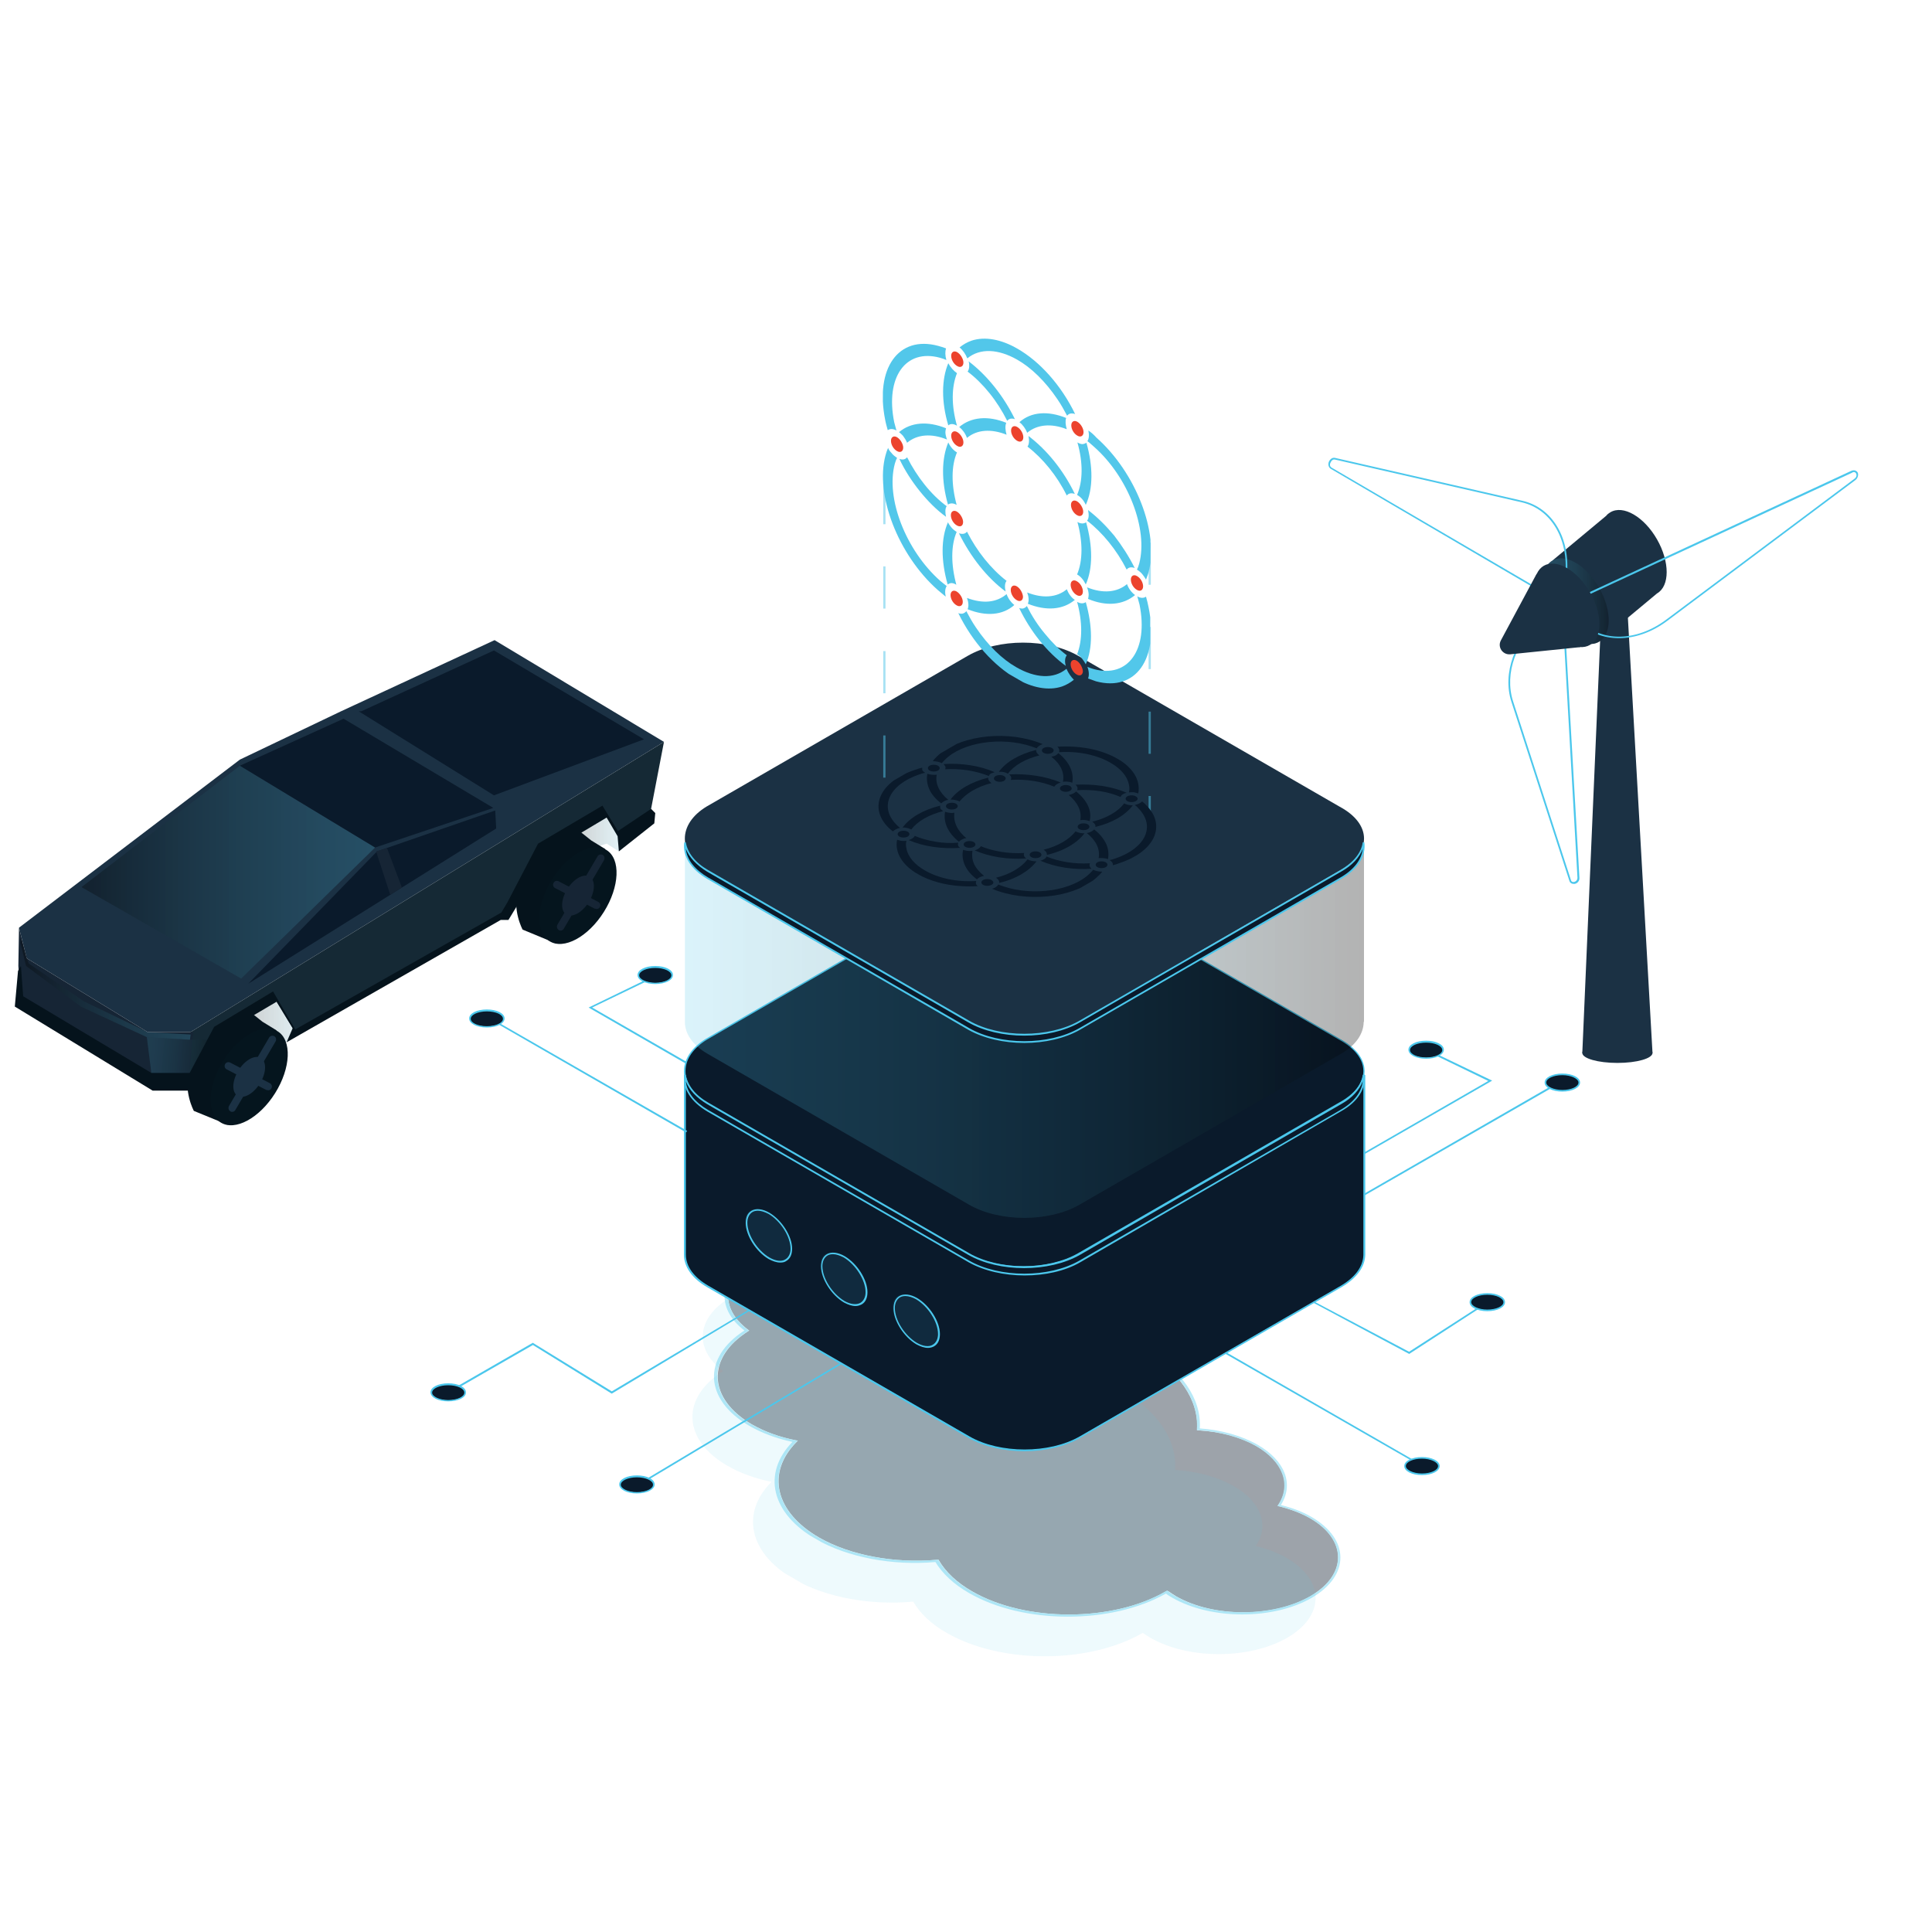 <?xml version="1.0" encoding="utf-8"?>
<!-- Generator: Adobe Illustrator 24.3.0, SVG Export Plug-In . SVG Version: 6.00 Build 0)  -->
<svg version="1.1" id="Layer_1" xmlns="http://www.w3.org/2000/svg" xmlns:xlink="http://www.w3.org/1999/xlink" x="0px" y="0px"
	 viewBox="0 0 600 600" style="enable-background:new 0 0 600 600;" xml:space="preserve">
<style type="text/css">
	.st0{opacity:0.4;}
	.st1{enable-background:new    ;}
	.st2{clip-path:url(#SVGID_2_);}
	.st3{fill:#0A1A2B;}
	.st4{fill:#4BC7EC;}
	.st5{opacity:0.1;}
	.st6{clip-path:url(#SVGID_4_);}
	.st7{fill:#52C7EA;}
	.st8{opacity:0.21;fill:url(#SVGID_5_);enable-background:new    ;}
	.st9{opacity:0.21;fill:url(#SVGID_6_);enable-background:new    ;}
	.st10{fill:#05131C;}
	.st11{fill:#05151E;}
	.st12{fill:#1B3144;}
	.st13{fill:#162535;}
	.st14{fill:#152935;}
	.st15{opacity:0.3;fill:url(#SVGID_7_);enable-background:new    ;}
	.st16{opacity:0.3;fill:url(#SVGID_8_);enable-background:new    ;}
	.st17{opacity:0.21;fill:url(#SVGID_9_);enable-background:new    ;}
	.st18{opacity:0.1;fill:#4BC7EC;}
	.st19{opacity:0.3;fill:url(#SVGID_10_);enable-background:new    ;}
	.st20{clip-path:url(#SVGID_12_);}
	.st21{fill:#EC432D;}
	.st22{opacity:0.5;fill:#52C7EA;}
	.st23{clip-path:url(#SVGID_14_);}
	.st24{opacity:0.3;fill:url(#SVGID_15_);enable-background:new    ;}
	.st25{clip-path:url(#SVGID_17_);}
</style>
<g class="st0">
	<g>
		<g class="st1">
			<defs>
				<polygon id="SVGID_1_" class="st1" points="167.8,428.5 269.7,369.2 448.4,472.4 346.5,531.7 				"/>
			</defs>
			<clipPath id="SVGID_2_">
				<use xlink:href="#SVGID_1_"  style="overflow:visible;"/>
			</clipPath>
			<g class="st2">
				<g>
					<g>
						<g>
							<path class="st3" d="M354.9,419.2c-9.2-5.3-20.9-8.6-33.8-9.5l-0.3,0l-0.1-0.2c-1.3-3-4-5.7-7.8-7.9
								c-7.5-4.3-18.5-6-28.7-4.4l-0.5,0.1l-0.1-0.3c-1.5-2.5-3.9-4.7-7.1-6.6c-11.6-6.7-30.3-6.7-41.8,0
								c-10.5,6.1-11.5,15.8-2.3,22.6l0.3,0.2l-0.3,0.2c-13.1,8.3-12.6,21,1.2,29c3.9,2.2,8.4,3.9,13.6,4.9l0.6,0.1l-0.3,0.3
								c-9.7,9.7-6.8,21.9,6.9,29.8c9.6,5.5,23.3,8.1,36.7,6.9l0.4,0l0.1,0.2c2.1,3.6,5.6,6.9,10.3,9.6c16.6,9.6,43.6,9.6,60.2,0
								l0.4-0.2l0.4,0.2c0.7,0.5,1.5,1,2.3,1.5c11.6,6.7,30.3,6.7,41.8,0s11.4-17.6-0.1-24.2c-2.8-1.6-6-2.8-9.6-3.7l-0.5-0.1
								l0.2-0.3c4.2-6.3,1.6-13.5-6.8-18.3c-4.8-2.8-11.1-4.5-17.9-4.9l-0.5,0l0-0.3C372.3,434.7,366.1,425.7,354.9,419.2"/>
							<path class="st4" d="M320.8,409.7l0.3,0c12.9,0.9,24.6,4.1,33.8,9.5c11.3,6.5,17.4,15.5,16.8,24.7l0,0.3l0.5,0
								c6.7,0.4,13.1,2.2,17.9,4.9c8.3,4.8,11,12,6.8,18.3l-0.2,0.3l0.5,0.1c3.6,0.9,6.8,2.1,9.6,3.7c11.6,6.7,11.6,17.6,0.1,24.2
								s-30.3,6.7-41.8,0c-0.8-0.4-1.5-0.9-2.3-1.5l-0.4-0.2l-0.4,0.2c-16.5,9.6-43.5,9.6-60.2,0c-4.7-2.7-8.2-6-10.3-9.6l-0.1-0.2
								l-0.4,0c-13.4,1.2-27.1-1.4-36.7-6.9c-13.7-7.9-16.5-20.2-6.9-29.8l0.3-0.3l-0.6-0.1c-5.1-1-9.7-2.7-13.6-4.9
								c-13.8-8-14.3-20.7-1.2-29l0.3-0.2l-0.3-0.2c-9.1-6.8-8.1-16.5,2.3-22.6c11.5-6.7,30.3-6.7,41.8,0c3.2,1.9,5.6,4.1,7.1,6.6
								l0.1,0.3l0.5-0.1c10.2-1.6,21.2,0.1,28.7,4.4c3.8,2.2,6.5,4.9,7.8,7.9L320.8,409.7 M355.6,418.8c-9.3-5.4-21-8.7-34-9.6
								c-1.4-3-4.1-5.8-8-8c-7.6-4.4-18.8-6.2-29.2-4.6c-1.5-2.5-4-4.7-7.2-6.6c-12-6.9-31.4-6.9-43.3,0
								c-10.7,6.2-11.9,16.2-2.7,23.2c-13.2,8.5-12.5,21.5,1.5,29.6c3.8,2.2,8.3,3.9,13.4,5c-9.5,9.8-6.6,22.2,7.3,30.2
								c9.7,5.6,23.6,8.3,37.1,7.1c2.2,3.6,5.7,6.9,10.4,9.6c16.9,9.8,44.2,9.8,61.2,0.2c0.6,0.5,1.3,0.9,2,1.3
								c12,6.9,31.4,6.9,43.3,0s11.8-18.2-0.1-25.1c-2.7-1.6-5.9-2.8-9.5-3.7c4.1-6.5,1.3-13.8-7.2-18.7c-4.9-2.8-11.2-4.6-18-5.1
								C373.2,434.4,366.9,425.4,355.6,418.8"/>
						</g>
					</g>
				</g>
			</g>
		</g>
	</g>
</g>
<g class="st5">
	<g>
		<g class="st1">
			<defs>
				<polygon id="SVGID_3_" class="st1" points="161.3,441 262.5,382.1 440.5,484.9 339.3,543.8 				"/>
			</defs>
			<clipPath id="SVGID_4_">
				<use xlink:href="#SVGID_3_"  style="overflow:visible;"/>
			</clipPath>
			<g class="st6">
				<g>
					<g>
						<g>
							<path class="st7" d="M348,431.5c-9.6-5.5-21.6-8.7-34.1-9.5c-1.3-2.9-3.9-5.7-7.9-8c-7.9-4.6-19.1-6.1-29.2-4.5
								c-1.5-2.4-3.9-4.8-7.2-6.7c-11.8-6.8-30.8-6.8-42.6,0c-10.8,6.3-11.6,16.2-2.4,23c-13.2,8.3-12.7,21.3,1.3,29.4
								c4,2.3,8.7,4,13.7,5c-9.5,9.5-7.2,22,6.9,30.2c10.1,5.8,24,8.2,37.1,7c2.1,3.6,5.5,6.9,10.4,9.7c16.9,9.7,44.1,9.7,60.9,0
								l0,0c0.7,0.5,1.5,1,2.3,1.5c11.8,6.8,30.8,6.8,42.6,0c11.7-6.8,11.7-17.8-0.1-24.7c-2.9-1.7-6.2-2.9-9.7-3.8
								c4.2-6.2,1.9-13.6-6.9-18.6c-5.1-2.9-11.5-4.6-18.2-5C365.6,447.5,359.9,438.4,348,431.5"/>
						</g>
					</g>
				</g>
			</g>
		</g>
	</g>
</g>
<g>
	<g>
		
			<linearGradient id="SVGID_5_" gradientUnits="userSpaceOnUse" x1="-8606.293" y1="-7852.648" x2="-8582.62" y2="-7852.648" gradientTransform="matrix(-1.041 0 0 1.041 -8860.17 8487.242)">
			<stop  offset="0" style="stop-color:#52C7EA;stop-opacity:0.7"/>
			<stop  offset="1" style="stop-color:#000000"/>
		</linearGradient>
		<polyline class="st8" points="89,323.7 72.2,319.2 91.4,305.5 96.8,315 89,323.7 		"/>
		
			<linearGradient id="SVGID_6_" gradientUnits="userSpaceOnUse" x1="-8699.008" y1="-7906.943" x2="-8681.104" y2="-7906.943" gradientTransform="matrix(-1.041 0 0 1.041 -8860.17 8487.242)">
			<stop  offset="0" style="stop-color:#52C7EA;stop-opacity:0.7"/>
			<stop  offset="1" style="stop-color:#000000"/>
		</linearGradient>
		<polyline class="st9" points="192.2,264.4 188.4,262 183.5,263.6 174.7,265.2 175.2,259.7 189.4,251 193.3,251 192.2,264.4 		"/>
		<path class="st10" d="M70.7,349.3L60.2,345c0,0-3.4-6.3-1.3-12.6c2.1-6.3,16.7-19.8,16.7-19.8l5.9,4.7l4.4,2.7L70.7,349.3z"/>
		
			<ellipse transform="matrix(0.531 -0.847 0.847 0.531 -246.996 222.519)" class="st11" cx="77.5" cy="334.4" rx="16.7" ry="9.5"/>
		
			<ellipse transform="matrix(0.531 -0.847 0.847 0.531 -246.996 222.519)" class="st12" cx="77.5" cy="334.4" rx="6.9" ry="3.9"/>
		<path class="st12" d="M72.1,345.3c0.4,0,0.8-0.2,1-0.6l12.5-21.3c0.3-0.6,0.1-1.3-0.4-1.6c-0.6-0.3-1.3-0.1-1.6,0.4l-12.5,21.3
			c-0.3,0.6-0.1,1.3,0.4,1.6C71.7,345.3,71.9,345.3,72.1,345.3z"/>
		<path class="st12" d="M83.3,338.6c0.4,0,0.8-0.2,1-0.6c0.3-0.6,0.1-1.3-0.5-1.6l-12.3-6.4c-0.6-0.3-1.3-0.1-1.6,0.5
			s-0.1,1.3,0.5,1.6l12.3,6.4C82.9,338.5,83.1,338.6,83.3,338.6z"/>
		<path class="st10" d="M172.7,293l-10.4-4.3c0,0-3.4-6.3-1.3-12.6c2.1-6.3,16.7-19.8,16.7-19.8l5.9,4.7l4.4,2.7L172.7,293z"/>
		
			<ellipse transform="matrix(0.531 -0.847 0.847 0.531 -151.414 282.587)" class="st11" cx="179.6" cy="278.1" rx="16.7" ry="9.5"/>
		
			<ellipse transform="matrix(0.531 -0.847 0.847 0.531 -151.413 282.587)" class="st13" cx="179.6" cy="278.1" rx="6.9" ry="3.9"/>
		<path class="st13" d="M174.1,289c0.4,0,0.8-0.2,1-0.6l12.5-21.3c0.3-0.6,0.1-1.3-0.4-1.6c-0.6-0.3-1.3-0.1-1.6,0.4l-12.5,21.3
			c-0.3,0.6-0.1,1.3,0.4,1.6C173.7,289,173.9,289,174.1,289z"/>
		<path class="st13" d="M185.3,282.3c0.4,0,0.8-0.2,1-0.6c0.3-0.6,0.1-1.3-0.5-1.6l-12.3-6.4c-0.6-0.3-1.3-0.1-1.6,0.5
			c-0.3,0.6-0.1,1.3,0.5,1.6l12.3,6.4C185,282.2,185.2,282.3,185.3,282.3z"/>
		<polygon class="st12" points="105.9,220.9 153.6,198.8 206.2,230.4 59.2,320.5 45.8,320.5 8.3,297.6 5.9,288.1 74.5,235.9 		"/>
		<polygon class="st14" points="59.2,320.5 58.6,336.3 66.3,321.3 81.3,311.8 85.4,310.2 91.6,320.5 156.5,284.2 167.7,263.6 
			187,251.7 191.9,258.9 201.8,253.3 206.2,230.4 		"/>
		<polygon class="st13" points="5.9,288.1 5.7,300 6.4,310.2 47,333.9 58.8,334.7 60,320.5 45.8,320.5 8.3,297.6 		"/>
		<polygon class="st10" points="6.5,300 5.6,301.5 4.6,312.6 47.4,338.7 60,338.7 61.1,334.7 68.6,321.3 85.9,311.1 90.9,319.3 
			89,323.7 155.5,285.7 157.9,285.7 170.8,264.4 188.4,253.9 191.8,259.7 192.2,264.4 203.2,255.7 203.5,252.5 202.2,251.2 
			191.9,258.1 187.1,250.2 167.1,262 157.6,280.2 155.7,283.4 91.7,319.7 84.8,307.9 66.5,318.9 58.9,333.2 47,333.2 7.2,309.4 		
			"/>
		
			<linearGradient id="SVGID_7_" gradientUnits="userSpaceOnUse" x1="-8625.174" y1="-7894.67" x2="-8537.542" y2="-7894.67" gradientTransform="matrix(-1.041 0 0 1.041 -8860.17 8487.242)">
			<stop  offset="0" style="stop-color:#52C7EA;stop-opacity:0.7"/>
			<stop  offset="1" style="stop-color:#000000"/>
		</linearGradient>
		<polygon class="st15" points="25.3,275.5 74.9,303.9 116.5,263.2 74.5,237.8 		"/>
		<polygon class="st3" points="74.5,237.8 106.7,223.2 153.2,250.9 116.5,263.2 		"/>
		<polyline class="st3" points="111.4,220.9 153.4,247 200,229.6 153.4,202 112.2,220.9 		"/>
		
			<linearGradient id="SVGID_8_" gradientUnits="userSpaceOnUse" x1="-8570.071" y1="-7859.861" x2="-8519.309" y2="-7859.861" gradientTransform="matrix(-1.041 0 0 1.041 -8860.17 8487.242)">
			<stop  offset="0" style="stop-color:#52C7EA;stop-opacity:0.7"/>
			<stop  offset="1" style="stop-color:#000000"/>
		</linearGradient>
		<polygon class="st16" points="6.5,291.3 8.9,299.2 26.1,311 45.8,320.5 59.2,321.3 59,322.9 45.6,322.1 25.1,312.6 8.1,300 
			6.3,292.8 		"/>
		<polygon class="st3" points="77.1,305.5 117.1,264.4 153.8,251.7 154.1,257.3 		"/>
		<polygon class="st13" points="116.8,264.4 121.2,277.9 124.8,275.6 120.2,263.4 		"/>
		
			<linearGradient id="SVGID_9_" gradientUnits="userSpaceOnUse" x1="8091.057" y1="8442.118" x2="8109.111" y2="8442.118" gradientTransform="matrix(1.041 0 9.106582e-02 -1.041 -9144.411 9113.775)">
			<stop  offset="0" style="stop-color:#52C7EA;stop-opacity:0.7"/>
			<stop  offset="1" style="stop-color:#000000"/>
		</linearGradient>
		<polygon class="st17" points="47,333.2 45.6,322.1 59,322.9 64.4,322.9 58.9,333.2 		"/>
	</g>
</g>
<g>
	<g>
		<g>
			<path class="st3" d="M423.6,389.2v-55.1l-5.1-2.8c-1.4,8.7-11.6,14.4-20.2,15.6l-58.1,34l-25.4,9.2l-81-41.8l1.9-1.1
				c-6.9-3.2-10.6-10.6-14.4-17.4L216,333l-3.2,0.9v55.6h0c0,3.6,2.4,7.2,7.1,9.9l81.1,46.8c9.5,5.5,24.9,5.5,34.4,0l81.1-46.8
				c4.7-2.7,7-6.2,7.1-9.8C423.6,389.6,423.6,389.4,423.6,389.2L423.6,389.2z"/>
			<path class="st4" d="M318.2,450.7c-6.3,0-12.6-1.4-17.4-4.1l-81.1-46.8c-4.7-2.7-7.3-6.3-7.3-10.2v-55.8l3.4-1l5.7-3.4l0.8,1.5
				c3.5,6.4,7.2,13,13.6,16l0.5,0.2l-1.9,1.1l80.4,41.5l25.3-9.1l58.2-34c8.6-1.2,18.6-7,20-15.4l0.1-0.4l5.5,3.1v55.7
				c0,0,0,0,0,0.1c-0.1,3.8-2.7,7.3-7.3,10l-81.1,46.8C330.7,449.3,324.4,450.7,318.2,450.7z M213,334.2v55.4c0,3.7,2.5,7.1,7,9.7
				l81.1,46.8c9.4,5.4,24.8,5.4,34.2,0l81.1-46.8c4.4-2.6,6.9-5.9,7-9.5c0-0.1,0-0.3,0-0.4l0-0.4l0,0v-54.6l-4.6-2.6
				c-1.6,8.4-11.6,14.2-20.3,15.4l-58.1,34l-25.5,9.2l-0.1-0.1l-81.4-42l1.9-1.1c-6.3-3.2-9.9-9.7-13.3-16l-0.6-1.1l-5.3,3.1
				L213,334.2z"/>
		</g>
		<g>
			<g>
				<path class="st3" d="M300.5,389.4l-81.1-46.8c-8.9-5.5-9-14.4,0-19.9l81.1-46.8c9.5-5.5,24.9-5.5,34.4,0l81.1,46.8
					c10.1,5.4,10.2,14.3,0,19.9L335,389.4C325.5,394.9,310,394.9,300.5,389.4z"/>
				<path class="st4" d="M317.7,393.8c-6.3,0-12.6-1.4-17.4-4.1l-81.1-46.8c-4.4-2.7-6.8-6.3-6.8-10.2c0-3.8,2.4-7.4,6.8-10.1
					l81.1-46.8c9.6-5.5,25.1-5.5,34.7,0l81.1,46.8c5,2.7,7.7,6.3,7.7,10.1c0,3.9-2.7,7.5-7.7,10.2l-81.1,46.8
					C330.3,392.4,324,393.8,317.7,393.8z M300.6,389.2c9.4,5.4,24.8,5.4,34.2,0l81.1-46.8c4.8-2.6,7.5-6.1,7.5-9.8
					c0-3.7-2.7-7.1-7.5-9.7l-81.1-46.8c-9.4-5.4-24.8-5.4-34.2,0l-81.1,46.8c-4.2,2.6-6.6,6-6.6,9.7c0,3.7,2.3,7.1,6.6,9.8
					L300.6,389.2z"/>
			</g>
		</g>
		<g>
			<g>
				<path class="st3" d="M416.5,342.7l-81.1,46.8c-9.5,5.5-24.9,5.5-34.4,0l-81.1-46.8c-4.2-2.5-6.6-5.6-7-8.8
					c-0.6,4,1.8,8.1,7,11.1l81.1,46.8c9.5,5.5,24.9,5.5,34.4,0l81.1-46.8c5.3-3,7.6-7.1,7-11.1C423.1,337.1,420.7,340.2,416.5,342.7
					z"/>
				<path class="st4" d="M318.2,396.1c-6.3,0-12.6-1.4-17.4-4.1l-81.1-46.8c-5.1-3-7.8-7.1-7.2-11.4h0.5c0.5,3.2,2.9,6.3,6.9,8.6
					l81.1,46.8c9.4,5.4,24.8,5.4,34.2,0l81.1-46.8c4-2.3,6.5-5.4,6.9-8.6h0.5c0.6,4.2-2,8.4-7.2,11.3L335.5,392
					C330.7,394.8,324.4,396.1,318.2,396.1z M213,335.8c0.3,3.4,2.8,6.5,6.9,8.9l81.1,46.8c9.4,5.4,24.8,5.4,34.2,0l81.1-46.8
					c4.2-2.4,6.6-5.6,6.9-8.9c-1,2.7-3.3,5.2-6.7,7.1l-0.1-0.2l0.1,0.2l-81.1,46.8c-9.6,5.5-25.1,5.5-34.7,0l-81.1-46.8
					C216.3,340.9,214,338.5,213,335.8z"/>
			</g>
		</g>
	</g>
</g>
<ellipse transform="matrix(0.799 -0.601 0.601 0.799 -182.692 220.382)" class="st18" cx="238.5" cy="383.6" rx="5.2" ry="9.3"/>
<ellipse transform="matrix(0.799 -0.601 0.601 0.799 -186.102 237.103)" class="st18" cx="261.8" cy="397.1" rx="5.2" ry="9.3"/>
<ellipse transform="matrix(0.799 -0.601 0.601 0.799 -189.399 253.274)" class="st18" cx="284.3" cy="410.1" rx="5.2" ry="9.3"/>
<path class="st4" d="M242.3,392.1c-1.1,0-2.3-0.4-3.6-1.1c-3.9-2.3-7.1-7.3-7.1-11.2c0-1.8,0.6-3.1,1.8-3.8c1.4-0.8,3.4-0.6,5.5,0.6
	c3.9,2.3,7.1,7.3,7.1,11.2c0,1.8-0.6,3.1-1.8,3.8C243.7,392,243,392.1,242.3,392.1z M235.4,376c-0.6,0-1.2,0.1-1.7,0.4
	c-1,0.6-1.6,1.8-1.6,3.3c0,3.8,3.1,8.6,6.8,10.8c1.9,1.1,3.8,1.4,5,0.6c1-0.6,1.6-1.8,1.6-3.3c0-3.8-3.1-8.6-6.8-10.8
	C237.5,376.4,236.4,376,235.4,376z"/>
<path class="st4" d="M265.7,405.6c-1.1,0-2.3-0.4-3.6-1.1c-3.9-2.3-7.1-7.3-7.1-11.2c0-1.8,0.6-3.1,1.8-3.8c1.4-0.8,3.4-0.6,5.5,0.6
	c3.9,2.3,7.1,7.3,7.1,11.2c0,1.8-0.6,3.1-1.8,3.8C267,405.4,266.4,405.6,265.7,405.6z M258.7,389.5c-0.6,0-1.2,0.1-1.7,0.4
	c-1,0.6-1.6,1.8-1.6,3.3c0,3.8,3.1,8.6,6.8,10.8c1.9,1.1,3.8,1.3,5,0.6c1-0.6,1.6-1.8,1.6-3.3c0-3.8-3.1-8.6-6.8-10.8
	C260.8,389.9,259.7,389.5,258.7,389.5z"/>
<path class="st4" d="M288.2,418.6c-1.1,0-2.3-0.4-3.6-1.1c-3.9-2.3-7.1-7.3-7.1-11.2c0-1.8,0.6-3.1,1.8-3.8c1.4-0.8,3.4-0.6,5.5,0.6
	c3.9,2.3,7.1,7.3,7.1,11.2c0,1.8-0.6,3.1-1.8,3.8C289.6,418.4,288.9,418.6,288.2,418.6z M281.2,402.5c-0.6,0-1.2,0.1-1.7,0.4
	c-1,0.6-1.6,1.8-1.6,3.3c0,3.8,3.1,8.6,6.8,10.8c1.9,1.1,3.8,1.4,5,0.6c1-0.6,1.6-1.8,1.6-3.3c0-3.8-3.1-8.6-6.8-10.8
	C283.4,402.9,282.2,402.5,281.2,402.5z"/>
<g>
	<g>
		<linearGradient id="SVGID_10_" gradientUnits="userSpaceOnUse" x1="212.702" y1="317.892" x2="423.589" y2="317.892">
			<stop  offset="0" style="stop-color:#52C7EA;stop-opacity:0.7"/>
			<stop  offset="1" style="stop-color:#000000"/>
		</linearGradient>
		<path class="st19" d="M423.6,317v-55.1l-5.1-2.8c-1.4,8.7-11.6,14.4-20.2,15.6l-58.1,34l-25.4,9.2l-81-41.8l1.9-1.1
			c-6.9-3.2-10.6-10.6-14.4-17.4l-5.4,3.3l-3.2,0.9v55.6h0c0,3.6,2.4,7.2,7.1,9.9l81.1,46.8c9.5,5.5,24.9,5.5,34.4,0l81.1-46.8
			c4.7-2.7,7-6.2,7.1-9.8C423.6,317.3,423.6,317.2,423.6,317L423.6,317z"/>
		<g>
			<path class="st12" d="M300.5,317.2l-81.1-46.8c-8.9-5.5-9-14.4,0-19.9l81.1-46.8c9.5-5.5,24.9-5.5,34.4,0l81.1,46.8
				c10.1,5.4,10.2,14.3,0,19.9l-81.1,46.8C325.4,322.7,310,322.7,300.5,317.2z"/>
		</g>
		<g>
			<g>
				<path class="st3" d="M416.5,270.4l-81.1,46.8c-9.5,5.5-24.9,5.5-34.4,0l-81.1-46.8c-4.2-2.5-6.6-5.6-7-8.8
					c-0.6,4,1.8,8.1,7,11.1l81.1,46.8c9.5,5.5,24.9,5.5,34.4,0l81.1-46.8c5.3-3,7.6-7.1,7-11.1C423.1,264.9,420.7,268,416.5,270.4z"
					/>
				<path class="st4" d="M318.1,323.9c-6.3,0-12.6-1.4-17.4-4.1L219.7,273c-5.1-3-7.8-7.1-7.2-11.4h0.5c0.5,3.2,2.9,6.3,6.9,8.6
					l81.1,46.8c9.4,5.4,24.8,5.4,34.2,0l81.1-46.8c4-2.3,6.5-5.4,6.9-8.6h0.5c0.6,4.2-2,8.4-7.2,11.4l-81.1,46.8
					C330.7,322.5,324.4,323.9,318.1,323.9z M213,263.6c0.3,3.4,2.8,6.5,6.9,8.9l81.1,46.8c9.4,5.4,24.8,5.4,34.2,0l81.1-46.8
					c4.2-2.4,6.6-5.6,6.9-8.9c-1,2.7-3.3,5.2-6.7,7.1l-81.1,46.8c-9.6,5.5-25.1,5.5-34.7,0l-81.1-46.8
					C216.3,268.7,214,266.2,213,263.6z"/>
			</g>
		</g>
	</g>
</g>
<g id="Symbols_5_">
	<g>
		<g class="st1">
			<defs>
				<polygon id="SVGID_11_" class="st1" points="274,186.6 274.3,84.2 357.4,132.2 357.1,234.6 				"/>
			</defs>
			<clipPath id="SVGID_12_">
				<use xlink:href="#SVGID_11_"  style="overflow:visible;"/>
			</clipPath>
			<g class="st20">
				<g>
					<g>
						<g>
							<path class="st21" d="M297.3,109.4c-1-0.6-1.9-0.1-1.9,1.1c0,1.2,0.8,2.6,1.9,3.2c1,0.6,1.9,0.1,1.9-1.1
								C299.2,111.5,298.3,110,297.3,109.4"/>
							<path class="st21" d="M297.3,134.2c-1-0.6-1.9-0.1-1.9,1.1c0,1.2,0.8,2.6,1.9,3.2c1,0.6,1.9,0.1,1.9-1.1
								S298.3,134.8,297.3,134.2"/>
							<path class="st21" d="M334.4,205.2c-1-0.6-1.9-0.1-1.9,1.1c0,1.2,0.8,2.6,1.9,3.2c1,0.6,1.9,0.1,1.9-1.1
								C336.2,207.3,335.4,205.8,334.4,205.2"/>
							<path class="st21" d="M278.6,135.8c-1-0.6-1.9-0.1-1.9,1.1c0,1.2,0.8,2.6,1.9,3.2c1,0.6,1.9,0.1,1.9-1.1
								C280.5,137.9,279.6,136.4,278.6,135.8"/>
							<path class="st21" d="M353.1,178.9c-1-0.6-1.9-0.1-1.9,1.1c0,1.2,0.8,2.6,1.9,3.2c1,0.6,1.9,0.1,1.9-1.1
								C355,180.9,354.2,179.5,353.1,178.9"/>
							<path class="st21" d="M334.6,131c-1-0.6-1.9-0.1-1.9,1.1c0,1.2,0.8,2.6,1.9,3.2c1,0.6,1.9,0.1,1.9-1.1
								C336.5,133,335.6,131.6,334.6,131"/>
							<path class="st21" d="M334.4,180.5c-1-0.6-1.9-0.1-1.9,1.1c0,1.2,0.8,2.6,1.9,3.2c1,0.6,1.9,0.1,1.9-1.1
								C336.3,182.5,335.5,181.1,334.4,180.5"/>
							<path class="st21" d="M297.2,158.9c-1-0.6-1.9-0.1-1.9,1.1c0,1.2,0.8,2.6,1.9,3.2s1.9,0.1,1.9-1.1
								C299.1,161,298.2,159.5,297.2,158.9"/>
							<path class="st21" d="M334.5,155.7c-1-0.6-1.9-0.1-1.9,1.1s0.8,2.6,1.9,3.2c1,0.6,1.9,0.1,1.9-1.1
								C336.4,157.8,335.5,156.3,334.5,155.7"/>
							<path class="st21" d="M315.8,182.1c-1-0.6-1.9-0.1-1.9,1.1c0,1.2,0.8,2.6,1.9,3.2c1,0.6,1.9,0.1,1.9-1.1
								C317.6,184.1,316.8,182.7,315.8,182.1"/>
							<path class="st21" d="M315.9,132.6c-1-0.6-1.9-0.1-1.9,1.1s0.8,2.6,1.9,3.2c1,0.6,1.9,0.1,1.9-1.1
								C317.8,134.7,317,133.2,315.9,132.6"/>
							<path class="st21" d="M297.1,183.7c-1-0.6-1.9-0.1-1.9,1.1c0,1.2,0.8,2.6,1.9,3.2c1,0.6,1.9,0.1,1.9-1.1
								S298.1,184.3,297.1,183.7"/>
							<path class="st7" d="M316,108.3c-5-2.9-10.1-3.9-14.3-2.5c-1.4,0.5-2.6,1.2-3.7,2.1c1,0.8,1.9,2.1,2.4,3.4
								c4-3.3,9.7-2.9,15.5,0.4c4.4,2.5,8.8,6.8,12.5,12.3c1.1,1.6,2.1,3.4,3,5.1c0.3-0.4,0.8-0.7,1.3-0.7c0.4,0,0.7,0,1.2,0.2
								C329.5,119.5,322.8,112.2,316,108.3"/>
							<path class="st7" d="M331.1,129.8c-5.7-2.3-10.9-1.9-14.5,1.3c1,0.8,1.9,2,2.4,3.3c3.1-2.6,7.5-3,12.3-1.1
								C330.9,132,330.8,130.7,331.1,129.8"/>
							<path class="st7" d="M300.8,112.2c0.2,0.5,0.2,1.1,0.2,1.5c0,0.7-0.2,1.3-0.5,1.7c2.4,1.8,4.7,4.1,6.8,6.7
								c2.1,2.6,4,5.6,5.5,8.6c0.3-0.4,0.8-0.7,1.3-0.7c0.3,0,0.7,0,1.1,0.2C311.7,123,306.5,116.5,300.8,112.2"/>
							<path class="st7" d="M337.4,137.5c-0.3,0.2-0.6,0.3-1,0.4c-0.5,0.1-1.1-0.1-1.8-0.5c1.8,6.3,1.7,12.1-0.1,16.3
								c1.1,0.6,2.1,1.7,2.7,3.1C339.5,151.8,339.5,144.9,337.4,137.5"/>
							<path class="st7" d="M319.4,135.4c0.3,1.4,0.2,2.6-0.3,3.3c4.8,3.7,9.2,9.1,12.2,15.2c0.5-0.7,1.4-0.9,2.5-0.5
								C330.3,146.1,325.1,139.7,319.4,135.4"/>
							<path class="st7" d="M338,133.7c0.3,1.4,0.2,2.6-0.3,3.3c0.7,0.5,1.3,1.1,2,1.7c10.7,9.4,16.9,25.7,14.1,36.3
								c-0.2,0.7-0.4,1.3-0.7,1.9c0.6,0.4,1.3,0.9,1.8,1.6c0.4,0.5,0.7,1,1,1.5c0.3-0.8,0.6-1.5,0.8-2.3
								c3.3-12.2-3.9-30.9-16.2-41.8C339.7,135,338.9,134.3,338,133.7"/>
							<path class="st7" d="M337.9,158.4c0.3,1.4,0.3,2.6-0.3,3.3c4.8,3.7,9.2,9.1,12.3,15.2c0.5-0.7,1.4-0.9,2.5-0.5
								c-1.8-3.6-4-7-6.4-10.1C343.5,163.3,340.8,160.6,337.9,158.4"/>
							<path class="st7" d="M350,181.4c-3.1,2.6-7.5,3-12.4,1c0.3,0.8,0.5,1.6,0.5,2.3c0,0.5-0.1,0.9-0.2,1.3
								c5.7,2.4,10.9,1.9,14.6-1.2C351.4,184,350.5,182.8,350,181.4"/>
							<path class="st7" d="M337.3,162.2c-0.7,0.5-1.7,0.5-2.7-0.1c1.7,6.2,1.7,12-0.1,16.3c1.1,0.6,2,1.7,2.7,3.1
								C339.4,176.6,339.4,169.7,337.3,162.2"/>
							<path class="st7" d="M337.2,187c-0.7,0.5-1.7,0.5-2.7-0.1c1.7,6.2,1.7,12,0,16.3c1.1,0.6,2,1.8,2.7,3.1
								C339.4,201.3,339.3,194.4,337.2,187"/>
							<path class="st7" d="M355.9,185.3c-0.7,0.5-1.7,0.5-2.7-0.1c0.2,0.9,0.5,1.7,0.7,2.6c2.8,13.9-3.5,22.9-14.2,20
								c-0.7-0.2-1.3-0.4-2-0.7c0.5,1.3,0.6,2.7,0.2,3.6c0.8,0.3,1.7,0.6,2.5,0.9c12.3,3.3,19.6-7,16.3-23
								C356.5,187.5,356.2,186.4,355.9,185.3"/>
							<path class="st7" d="M331.3,183c-3.1,2.6-7.5,2.9-12.3,1c0.5,1.3,0.6,2.6,0.2,3.5c5.7,2.3,10.9,1.9,14.6-1.2
								C332.7,185.6,331.8,184.3,331.3,183"/>
							<path class="st7" d="M318.9,188.2c-0.3,0.4-0.8,0.7-1.3,0.8c-0.3,0-0.7,0-1.1-0.2c3.5,7.3,8.7,13.8,14.5,18
								c-0.4-1.3-0.3-2.5,0.3-3.3c-2.4-1.8-4.7-4.1-6.8-6.7C322.3,194.2,320.4,191.2,318.9,188.2"/>
							<path class="st7" d="M312.6,184.5c-1.5,1.3-3.4,2.1-5.5,2.3c-2.1,0.2-4.4-0.2-6.8-1.1c0.5,1.3,0.6,2.6,0.2,3.5
								c5.7,2.3,10.9,1.9,14.5-1.3C314,187.1,313.1,185.9,312.6,184.5"/>
							<path class="st7" d="M331.2,207.7c-4,3.3-9.7,2.9-15.6-0.5c-4.4-2.5-8.8-6.8-12.5-12.3c-1.1-1.6-2.1-3.4-3-5.1
								c-0.3,0.4-0.8,0.7-1.3,0.8c-0.4,0-0.8,0-1.2-0.2c4.5,9.2,11.2,16.4,17.9,20.3c5,2.9,10.1,3.9,14.3,2.5
								c1.4-0.5,2.6-1.2,3.7-2.1C332.7,210.3,331.8,209.1,331.2,207.7"/>
							<path class="st7" d="M294.4,162.2c-2.2,5-2.2,11.9-0.1,19.3c0.3-0.2,0.6-0.3,0.9-0.4c0.5-0.1,1.2,0.1,1.8,0.5
								c-1.7-6.3-1.7-12.2,0.1-16.4c-0.6-0.4-1.3-0.9-1.8-1.6C295,163.2,294.6,162.7,294.4,162.2"/>
							<path class="st7" d="M300.3,165.1c-0.5,0.7-1.4,0.9-2.5,0.5c3.6,7.3,8.7,13.8,14.5,18.1c-0.3-1.3-0.3-2.6,0.3-3.3
								C307.7,176.6,303.4,171.2,300.3,165.1"/>
							<path class="st7" d="M293.8,108.2c-0.8-0.3-1.7-0.6-2.5-0.8c-12.3-3.3-19.6,7-16.4,23c0.2,1.1,0.5,2.1,0.8,3.2
								c0.7-0.5,1.7-0.5,2.7,0.1c-0.2-0.9-0.5-1.7-0.7-2.6c-2.8-13.9,3.5-22.9,14.2-20c0.7,0.2,1.3,0.4,2,0.7
								C293.5,110.4,293.5,109.1,293.8,108.2"/>
							<path class="st7" d="M281.7,142c-0.5,0.7-1.4,0.9-2.4,0.5c1.7,3.6,3.9,7,6.4,10.1c2.5,3.1,5.2,5.8,8.1,7.9
								c-0.3-1.3-0.3-2.6,0.2-3.3C289.1,153.6,284.8,148.1,281.7,142"/>
							<path class="st7" d="M275.8,139.1c-0.3,0.7-0.6,1.5-0.8,2.3c-3.3,12.2,3.9,30.9,16.2,41.8c0.8,0.7,1.7,1.4,2.5,2.1
								c-0.3-1.4-0.2-2.5,0.3-3.3c-0.6-0.5-1.3-1-2-1.6c-10.7-9.5-17-25.7-14.1-36.4c0.2-0.6,0.4-1.3,0.7-1.8
								c-0.6-0.4-1.3-0.9-1.8-1.6C276.3,140.1,276,139.6,275.8,139.1"/>
							<path class="st7" d="M294.5,112.8c-2.1,5-2.2,11.9,0,19.3c0.7-0.6,1.7-0.5,2.7,0.1c-1.8-6.3-1.7-12.1,0-16.3
								C296.2,115.2,295.2,114.1,294.5,112.8"/>
							<path class="st7" d="M293.8,133c-5.7-2.3-10.9-1.9-14.6,1.2c0.4,0.3,0.8,0.7,1.2,1.1c0.5,0.7,1,1.4,1.3,2.2
								c3.1-2.6,7.5-3,12.4-1c-0.3-0.8-0.5-1.6-0.5-2.3C293.6,133.8,293.7,133.4,293.8,133"/>
							<path class="st7" d="M312.5,131.3c-5.7-2.3-10.9-1.8-14.6,1.3c1,0.8,1.9,2,2.4,3.4c3.1-2.6,7.5-2.9,12.3-1
								C312.2,133.6,312.1,132.3,312.5,131.3"/>
							<path class="st7" d="M294.5,137.4c-2.1,5-2.2,11.9-0.1,19.3c0.7-0.5,1.7-0.5,2.7,0.1c-1.7-6.3-1.7-12.1,0.1-16.3
								C296.1,139.9,295.1,138.7,294.5,137.4"/>
						</g>
					</g>
				</g>
			</g>
		</g>
	</g>
</g>
<path class="st22" d="M357.4,260.3h-0.7v-13.1h0.7V260.3z M357.4,234.1h-0.7v-13.1h0.7V234.1z M357.4,207.8h-0.7v-13.1h0.7V207.8z
	 M357.4,181.6h-0.7v-13.1h0.7V181.6z"/>
<path class="st22" d="M275,241.5h-0.7v-13.1h0.7V241.5z M275,215.3h-0.7v-13.1h0.7V215.3z M275,189h-0.7v-13.1h0.7V189z M275,162.8
	h-0.7v-13.1h0.7V162.8z"/>
<g id="Symbols_2_">
	<g>
		<g class="st1">
			<defs>
				<polygon id="SVGID_13_" class="st1" points="256.2,254.8 318,218.9 375.9,252.3 314.1,288.2 				"/>
			</defs>
			<clipPath id="SVGID_14_">
				<use xlink:href="#SVGID_13_"  style="overflow:visible;"/>
			</clipPath>
			<g class="st23">
				<g>
					<g>
						<g>
							<path class="st3" d="M326.7,232.3c-0.7-0.4-1.9-0.4-2.6,0c-0.7,0.4-0.7,1.1,0,1.5c0.7,0.4,1.9,0.4,2.6,0
								C327.4,233.4,327.4,232.7,326.7,232.3"/>
							<path class="st3" d="M311.8,241c-0.7-0.4-1.9-0.4-2.6,0c-0.7,0.4-0.7,1.1,0,1.5c0.7,0.4,1.9,0.4,2.6,0
								C312.5,242,312.5,241.4,311.8,241"/>
							<path class="st3" d="M307.9,273.3c-0.7-0.4-1.9-0.4-2.6,0c-0.7,0.4-0.7,1.1,0,1.5s1.9,0.4,2.6,0
								C308.7,274.4,308.7,273.8,307.9,273.3"/>
							<path class="st3" d="M291.3,237.8c-0.7-0.4-1.9-0.4-2.6,0c-0.7,0.4-0.7,1.1,0,1.5c0.7,0.4,1.9,0.4,2.6,0
								C292,238.9,292,238.2,291.3,237.8"/>
							<path class="st3" d="M343.4,267.8c-0.7-0.4-1.9-0.4-2.6,0c-0.7,0.4-0.7,1.1,0,1.5s1.9,0.4,2.6,0
								C344.1,268.9,344.1,268.2,343.4,267.8"/>
							<path class="st3" d="M352.7,247.3c-0.7-0.4-1.9-0.4-2.6,0c-0.7,0.4-0.7,1.1,0,1.5c0.7,0.4,1.9,0.4,2.6,0
								C353.5,248.4,353.5,247.7,352.7,247.3"/>
							<path class="st3" d="M322.9,264.7c-0.7-0.4-1.9-0.4-2.6,0c-0.7,0.4-0.7,1.1,0,1.5s1.9,0.4,2.6,0
								C323.6,265.8,323.6,265.1,322.9,264.7"/>
							<path class="st3" d="M296.9,249.6c-0.7-0.4-1.9-0.4-2.6,0c-0.7,0.4-0.7,1.1,0,1.5c0.7,0.4,1.9,0.4,2.6,0
								C297.6,250.7,297.6,250,296.9,249.6"/>
							<path class="st3" d="M337.8,256c-0.7-0.4-1.9-0.4-2.6,0c-0.7,0.4-0.7,1.1,0,1.5c0.7,0.4,1.9,0.4,2.6,0S338.5,256.4,337.8,256
								"/>
							<path class="st3" d="M302.4,261.5c-0.7-0.4-1.9-0.4-2.6,0c-0.7,0.4-0.7,1.1,0,1.5c0.7,0.4,1.9,0.4,2.6,0
								C303.1,262.6,303.1,261.9,302.4,261.5"/>
							<path class="st3" d="M332.3,244.1c-0.7-0.4-1.9-0.4-2.6,0c-0.7,0.4-0.7,1.1,0,1.5c0.7,0.4,1.9,0.4,2.6,0
								C333,245.2,333,244.6,332.3,244.1"/>
							<path class="st3" d="M281.9,258.3c-0.7-0.4-1.9-0.4-2.6,0c-0.7,0.4-0.7,1.1,0,1.5c0.7,0.4,1.9,0.4,2.6,0
								C282.6,259.4,282.6,258.7,281.9,258.3"/>
							<path class="st3" d="M347,235.6c-3.5-2-8.2-3.4-13.5-3.7c-1.7-0.1-3.4-0.1-5.1,0c0.5,0.5,0.7,1.1,0.5,1.7
								c6.1-0.4,11.9,0.9,16,3.3c3.1,1.8,5.2,4.1,5.7,6.8c0.2,0.8,0.2,1.6,0,2.4c0.6-0.1,1.2-0.1,1.8,0c0.4,0.1,0.8,0.2,1.1,0.3
								C354.3,242.2,351.7,238.3,347,235.6"/>
							<path class="st3" d="M349.9,246.2c-4.6-2-10.3-2.8-15.9-2.5c0.6,0.5,0.8,1.1,0.5,1.7c4.8-0.3,9.6,0.4,13.5,2.1
								C348.2,246.9,348.9,246.4,349.9,246.2"/>
							<path class="st3" d="M328.7,233.9c-0.2,0.2-0.4,0.4-0.7,0.6c-0.4,0.3-1,0.4-1.5,0.5c1.4,1.1,2.5,2.4,3.1,3.7
								c0.6,1.3,0.8,2.7,0.5,4.1c0.6-0.1,1.2-0.1,1.8,0c0.4,0.1,0.7,0.1,1.1,0.3C333.6,239.9,332.1,236.6,328.7,233.9"/>
							<path class="st3" d="M351.8,250.1c-0.4,0-0.8,0-1.2-0.1c-0.6-0.1-1.1-0.3-1.5-0.5c-1.9,2.6-5.5,4.6-9.9,5.7
								c0.7,0.4,1.1,1,1,1.6C345.3,255.6,349.5,253.2,351.8,250.1"/>
							<path class="st3" d="M334.2,245.8c-0.5,0.5-1.3,0.9-2.3,1.1c2.8,2.3,4.1,5,3.6,7.8c1-0.2,2,0,2.9,0.3
								C339.2,251.8,337.6,248.5,334.2,245.8"/>
							<path class="st3" d="M354.7,248.9c-0.5,0.5-1.3,0.9-2.3,1.1c0.4,0.3,0.8,0.6,1.1,1c5.5,5.5,2.3,12.4-7.1,15.6
								c-0.6,0.2-1.2,0.4-1.8,0.5c0.4,0.3,0.8,0.6,0.9,0.9c0.1,0.2,0.1,0.5,0.1,0.7c0.8-0.2,1.5-0.4,2.2-0.7
								c10.8-3.6,14.5-11.6,8.2-17.9C355.7,249.7,355.2,249.3,354.7,248.9"/>
							<path class="st3" d="M339.8,257.6c-0.5,0.5-1.3,1-2.3,1.1c2.9,2.3,4.2,5,3.7,7.8c1-0.1,2,0,2.9,0.3c0.3-1.6,0.1-3.3-0.6-4.8
								C342.7,260.4,341.5,258.9,339.8,257.6"/>
							<path class="st3" d="M338.5,268.1c-4.8,0.3-9.6-0.5-13.5-2.1c-0.1,0.3-0.4,0.7-0.9,0.9c-0.3,0.2-0.6,0.3-1,0.4
								c4.6,2,10.3,2.9,15.9,2.5C338.4,269.3,338.2,268.7,338.5,268.1"/>
							<path class="st3" d="M336.8,258.8c-1,0-2-0.2-2.8-0.6c-1.9,2.5-5.5,4.6-9.9,5.7c0.7,0.4,1.1,1,1,1.6
								C330.4,264.3,334.5,261.8,336.8,258.8"/>
							<path class="st3" d="M321.9,267.5c-1,0-2-0.2-2.8-0.6c-1.9,2.5-5.4,4.6-9.8,5.7c0.7,0.4,1.1,1,1,1.6
								C315.5,273,319.6,270.5,321.9,267.5"/>
							<path class="st3" d="M342.3,270.7c-1,0-2.1-0.2-2.8-0.6c-0.3,0.4-0.6,0.7-0.9,1c-5.4,5.5-17.5,7.3-26.9,4.2
								c-0.6-0.2-1.1-0.4-1.7-0.6c-0.3,0.6-1,1.1-1.9,1.3c0.7,0.3,1.4,0.6,2.1,0.8c10.8,3.6,24.7,1.5,30.9-4.8
								C341.7,271.5,342,271.1,342.3,270.7"/>
							<path class="st3" d="M318.1,264.9c-4.8,0.3-9.6-0.5-13.5-2.1c-0.3,0.6-1,1-1.9,1.3c4.6,2,10.3,2.9,16,2.5
								C318,266.1,317.8,265.5,318.1,264.9"/>
							<path class="st3" d="M302,264.2c-0.6,0.1-1.2,0.1-1.8,0c-0.4-0.1-0.7-0.1-1.1-0.3c-0.7,3.3,0.8,6.6,4.3,9.2
								c0.4-0.5,1.2-0.9,2.2-1.1c-1.4-1.1-2.5-2.4-3.1-3.7C301.9,267,301.8,265.6,302,264.2"/>
							<path class="st3" d="M297.6,261.7c-2.4,0.2-4.8,0.1-7.1-0.3c-2.3-0.4-4.5-1-6.4-1.8c-0.3,0.6-1,1-1.9,1.3
								c4.6,2,10.3,2.8,16,2.4C297.5,262.9,297.4,262.3,297.6,261.7"/>
							<path class="st3" d="M303.2,273.6c-6.1,0.4-11.9-0.9-16-3.3c-3.1-1.8-5.2-4.1-5.7-6.8c-0.2-0.8-0.2-1.6,0-2.4
								c-0.6,0.1-1.2,0.1-1.8,0c-0.4-0.1-0.8-0.2-1.1-0.3c-0.8,4.1,1.8,8,6.5,10.7c3.5,2,8.2,3.4,13.5,3.7c1.7,0.1,3.4,0.1,5.1,0
								C303.1,274.8,302.9,274.2,303.2,273.6"/>
							<path class="st3" d="M292,250.2c-5.3,1.3-9.4,3.7-11.7,6.8c0.4,0,0.8,0,1.2,0.1c0.6,0.1,1.1,0.3,1.5,0.5
								c2-2.6,5.5-4.6,9.9-5.7c-0.4-0.3-0.8-0.6-0.9-0.9C292,250.7,291.9,250.5,292,250.2"/>
							<path class="st3" d="M296.4,252.4c-1,0.2-2,0-2.9-0.3c-0.6,3.3,0.9,6.6,4.3,9.3c0.5-0.5,1.3-1,2.3-1.1
								C297.3,258,296,255.2,296.4,252.4"/>
							<path class="st3" d="M323.8,231.1c-0.7-0.3-1.4-0.6-2.1-0.8c-10.8-3.6-24.7-1.5-30.9,4.8c-0.4,0.4-0.8,0.8-1.1,1.3
								c1,0,2,0.2,2.8,0.6c0.3-0.4,0.6-0.7,0.9-1c5.4-5.5,17.5-7.3,26.9-4.2c0.6,0.2,1.1,0.4,1.7,0.6
								C322.2,231.9,322.9,231.4,323.8,231.1"/>
							<path class="st3" d="M290.9,240.6c-1,0.1-2,0-2.9-0.3c-0.3,1.6-0.1,3.2,0.6,4.8c0.7,1.6,2,3.1,3.7,4.4c0.5-0.5,1.3-1,2.2-1.1
								C291.7,246.1,290.4,243.4,290.9,240.6"/>
							<path class="st3" d="M286.4,238.4c-0.8,0.2-1.5,0.4-2.3,0.7c-10.8,3.6-14.5,11.6-8.2,17.9c0.4,0.4,0.9,0.8,1.4,1.2
								c0.5-0.5,1.3-0.9,2.2-1.1c-0.4-0.3-0.7-0.6-1.1-1c-5.5-5.5-2.3-12.4,7.1-15.6c0.6-0.2,1.2-0.4,1.8-0.5
								c-0.4-0.3-0.8-0.6-0.9-0.9C286.4,238.8,286.4,238.6,286.4,238.4"/>
							<path class="st3" d="M321.8,232.9c-5.2,1.3-9.4,3.7-11.6,6.8c1-0.1,2.1,0.1,2.8,0.6c1.9-2.6,5.4-4.6,9.8-5.7
								C322.1,234.1,321.7,233.5,321.8,232.9"/>
							<path class="st3" d="M308.9,239.8c-4.6-2-10.3-2.9-15.9-2.5c0.2,0.2,0.4,0.4,0.5,0.6c0.2,0.3,0.2,0.7,0,1
								c4.8-0.3,9.6,0.5,13.6,2.1c0.1-0.4,0.4-0.7,0.9-0.9C308.2,240.1,308.6,239.9,308.9,239.8"/>
							<path class="st3" d="M329.4,243c-4.6-1.9-10.3-2.8-16-2.5c0.6,0.5,0.8,1.1,0.5,1.7c4.8-0.3,9.6,0.5,13.5,2.1
								C327.8,243.7,328.5,243.3,329.4,243"/>
							<path class="st3" d="M306.9,241.5c-5.2,1.3-9.4,3.7-11.7,6.8c1,0,2,0.2,2.8,0.6c2-2.5,5.5-4.6,9.9-5.7
								C307.2,242.7,306.8,242.1,306.9,241.5"/>
						</g>
					</g>
				</g>
			</g>
		</g>
	</g>
</g>
<g>
	<polygon class="st12" points="513.2,327 491.4,327 497.9,176.7 504.7,176.7 	"/>
	<path class="st12" d="M514.6,167.5c-4-7-10.5-10.8-14.5-8.4c-0.5,0.3-0.9,0.6-1.3,1.1l-16.7,13.9c-4,2.3-4,9.8,0,16.8
		c4,7,10.5,10.8,14.5,8.4c0.5-0.3,0.9-0.6,1.3-1.1l16.7-13.9C518.6,182,518.6,174.5,514.6,167.5z"/>
	
		<linearGradient id="SVGID_15_" gradientUnits="userSpaceOnUse" x1="-411.631" y1="186.685" x2="-391.074" y2="186.685" gradientTransform="matrix(1 0 0 1 890.693 0)">
		<stop  offset="0" style="stop-color:#52C7EA;stop-opacity:0.7"/>
		<stop  offset="1" style="stop-color:#000000"/>
	</linearGradient>
	<path class="st24" d="M496.6,182.5c4,7,4,14.5,0,16.8c-4,2.3-10.5-1.5-14.5-8.4c-4-7-4-14.5,0-16.8
		C486.1,171.7,492.6,175.5,496.6,182.5z"/>
	<g>
		<path class="st4" d="M502.8,198.2c4.9,0,10.2-1.8,15-5.4l58.4-43.7c0.9-0.7,1-1.8,0.7-2.4c-0.4-0.6-1.1-0.8-1.9-0.5L485,187.9
			l5.4,5.4C493.7,196.6,498.1,198.2,502.8,198.2z M575.7,146.6c0.3,0,0.5,0.1,0.7,0.4c0.3,0.5,0.2,1.2-0.5,1.7l-58.4,43.7
			c-9.2,6.9-20.1,7.1-26.7,0.5l-4.8-4.8l89.2-41.3C575.3,146.7,575.5,146.6,575.7,146.6z"/>
		<path class="st4" d="M488.7,274.5c0.1,0,0.2,0,0.3,0c0.8-0.1,1.6-0.9,1.5-1.9l-4.9-85.6l-6.8,5.1c-8.4,6.3-12.3,17-9.4,25.9
			l18,55.6C487.6,274.2,488.1,274.5,488.7,274.5z M485.1,188l4.8,84.6c0,0.7-0.5,1.2-1.1,1.3c-0.2,0-0.7,0.1-0.9-0.5l-18-55.6
			c-2.8-8.7,1-19.1,9.2-25.3L485.1,188z"/>
		<path class="st4" d="M485.7,188l0.9-9.2c1.2-11.6-4.5-21.2-13.9-23.3l-58.1-13.3c-0.9-0.2-1.6,0.5-1.9,1.2
			c-0.3,0.7-0.2,1.7,0.6,2.2L485.7,188z M414.3,142.7c0.1,0,0.1,0,0.2,0l58.1,13.3c9.1,2.1,14.6,11.4,13.5,22.7l-0.9,8.4l-71.7-41.9
			c-0.5-0.3-0.6-1-0.3-1.5C413.4,143.2,413.8,142.7,414.3,142.7z"/>
	</g>
	<g>
		<g>
			<g class="st1">
				<defs>
					<polygon id="SVGID_16_" class="st1" points="476.5,193.8 476.5,170.5 496.7,182.2 496.7,205.4 					"/>
				</defs>
				<clipPath id="SVGID_17_">
					<use xlink:href="#SVGID_16_"  style="overflow:visible;"/>
				</clipPath>
				<g class="st25">
					<g>
						<g>
							<g>
								<path class="st12" d="M486.6,176.4c-5.6-3.2-10.1-0.6-10.1,5.8c0,6.4,4.5,14.2,10.1,17.4c5.6,3.2,10.1,0.6,10.1-5.8
									C496.7,187.4,492.2,179.6,486.6,176.4"/>
							</g>
						</g>
					</g>
				</g>
			</g>
		</g>
	</g>
	<path class="st12" d="M478.5,178.3c-0.5-0.4-1.2-0.3-1.5,0.3l-10.9,20.3c-1.1,2.1,0.6,4.5,2.9,4.3l21.5-2.2c0.6-0.1,1-0.7,0.8-1.3
		l-5.4-15.1L478.5,178.3z"/>
	<ellipse class="st12" cx="502.3" cy="327" rx="10.9" ry="3.1"/>
</g>
<polygon class="st4" points="423.7,371.3 423.5,370.8 485,335.4 485.3,335.9 "/>
<g>
	<ellipse class="st3" cx="485.2" cy="336.2" rx="5.3" ry="2.5"/>
	<path class="st4" d="M485.2,339c-3.1,0-5.5-1.2-5.5-2.8c0-1.6,2.4-2.8,5.5-2.8c3.1,0,5.5,1.2,5.5,2.8
		C490.7,337.8,488.3,339,485.2,339z M485.2,333.9c-2.7,0-5,1-5,2.3c0,1.2,2.3,2.3,5,2.3s5-1,5-2.3
		C490.2,335,487.9,333.9,485.2,333.9z"/>
</g>
<polygon class="st4" points="213.1,351.7 151.1,316 151.4,315.6 213.4,351.2 "/>
<g>
	<ellipse class="st3" cx="151.2" cy="316.3" rx="5.3" ry="2.5"/>
	<path class="st4" d="M151.2,319.1c-3.1,0-5.5-1.2-5.5-2.8s2.4-2.8,5.5-2.8c3.1,0,5.5,1.2,5.5,2.8S154.3,319.1,151.2,319.1z
		 M151.2,314.1c-2.7,0-5,1-5,2.3s2.3,2.3,5,2.3c2.7,0,5-1,5-2.3S154,314.1,151.2,314.1z"/>
</g>
<polygon class="st4" points="423.8,358.4 423.5,358 462.2,335.7 442.8,326.3 443,325.8 463.4,335.6 462.9,335.9 "/>
<g>
	<ellipse class="st3" cx="442.9" cy="326" rx="5.3" ry="2.5"/>
	<path class="st4" d="M442.9,328.8c-3.1,0-5.5-1.2-5.5-2.8s2.4-2.8,5.5-2.8c3.1,0,5.5,1.2,5.5,2.8S446,328.8,442.9,328.8z
		 M442.9,323.8c-2.7,0-5,1-5,2.3s2.3,2.3,5,2.3s5-1,5-2.3S445.6,323.8,442.9,323.8z"/>
</g>
<polygon class="st4" points="212.8,330.2 182.8,312.9 203.2,303 203.4,303.5 183.9,312.9 213.1,329.7 "/>
<g>
	<ellipse class="st3" cx="203.5" cy="302.8" rx="5.3" ry="2.5"/>
	<path class="st4" d="M203.5,305.6c-3.1,0-5.5-1.2-5.5-2.8s2.4-2.8,5.5-2.8s5.5,1.2,5.5,2.8S206.6,305.6,203.5,305.6z M203.5,300.6
		c-2.7,0-5,1-5,2.3c0,1.2,2.3,2.3,5,2.3s5-1,5-2.3C208.5,301.6,206.2,300.6,203.5,300.6z"/>
</g>
<polygon class="st4" points="442.5,456 380.5,420.4 380.7,419.9 442.8,455.6 "/>
<g>
	<ellipse class="st3" cx="441.6" cy="455.3" rx="5.3" ry="2.5"/>
	<path class="st4" d="M441.6,458.1c-3.1,0-5.5-1.2-5.5-2.8s2.4-2.8,5.5-2.8c3.1,0,5.5,1.2,5.5,2.8S444.7,458.1,441.6,458.1z
		 M441.6,453c-2.7,0-5,1-5,2.3c0,1.2,2.3,2.3,5,2.3c2.7,0,5-1,5-2.3C446.6,454.1,444.3,453,441.6,453z"/>
</g>
<polygon class="st4" points="199.6,460.6 199.4,460.1 261.1,423.2 261.4,423.6 "/>
<g>
	<ellipse class="st3" cx="197.8" cy="461" rx="5.3" ry="2.5"/>
	<path class="st4" d="M197.8,463.8c-3.1,0-5.5-1.2-5.5-2.8c0-1.6,2.4-2.8,5.5-2.8c3.1,0,5.5,1.2,5.5,2.8
		C203.3,462.6,200.9,463.8,197.8,463.8z M197.8,458.8c-2.7,0-5,1-5,2.3c0,1.2,2.3,2.3,5,2.3c2.7,0,5-1,5-2.3
		C202.8,459.8,200.5,458.8,197.8,458.8z"/>
</g>
<polygon class="st4" points="437.6,420.5 437.5,420.4 407.9,404.6 408.1,404.2 437.6,419.8 461.8,404.2 462.1,404.6 "/>
<g>
	<ellipse class="st3" cx="461.9" cy="404.4" rx="5.3" ry="2.5"/>
	<path class="st4" d="M461.9,407.2c-3.1,0-5.5-1.2-5.5-2.8s2.4-2.8,5.5-2.8c3.1,0,5.5,1.2,5.5,2.8S465,407.2,461.9,407.2z
		 M461.9,402.1c-2.7,0-5,1-5,2.3c0,1.2,2.3,2.3,5,2.3s5-1,5-2.3C466.9,403.2,464.7,402.1,461.9,402.1z"/>
</g>
<polygon class="st4" points="190,432.8 189.8,432.7 165.5,417.7 139.4,432.7 139.1,432.2 165.5,417 165.6,417.1 190,432.1 
	232.6,406.7 232.8,407.1 "/>
<g>
	<ellipse class="st3" cx="139.2" cy="432.4" rx="5.3" ry="2.5"/>
	<path class="st4" d="M139.2,435.2c-3.1,0-5.5-1.2-5.5-2.8c0-1.6,2.4-2.8,5.5-2.8c3.1,0,5.5,1.2,5.5,2.8
		C144.8,434,142.3,435.2,139.2,435.2z M139.2,430.2c-2.7,0-5,1-5,2.3c0,1.2,2.3,2.3,5,2.3c2.7,0,5-1,5-2.3
		C144.2,431.2,141.9,430.2,139.2,430.2z"/>
</g>
<g>
</g>
<g>
</g>
<g>
</g>
<g>
</g>
<g>
</g>
<g>
</g>
<g>
</g>
<g>
</g>
<g>
</g>
<g>
</g>
<g>
</g>
</svg>
